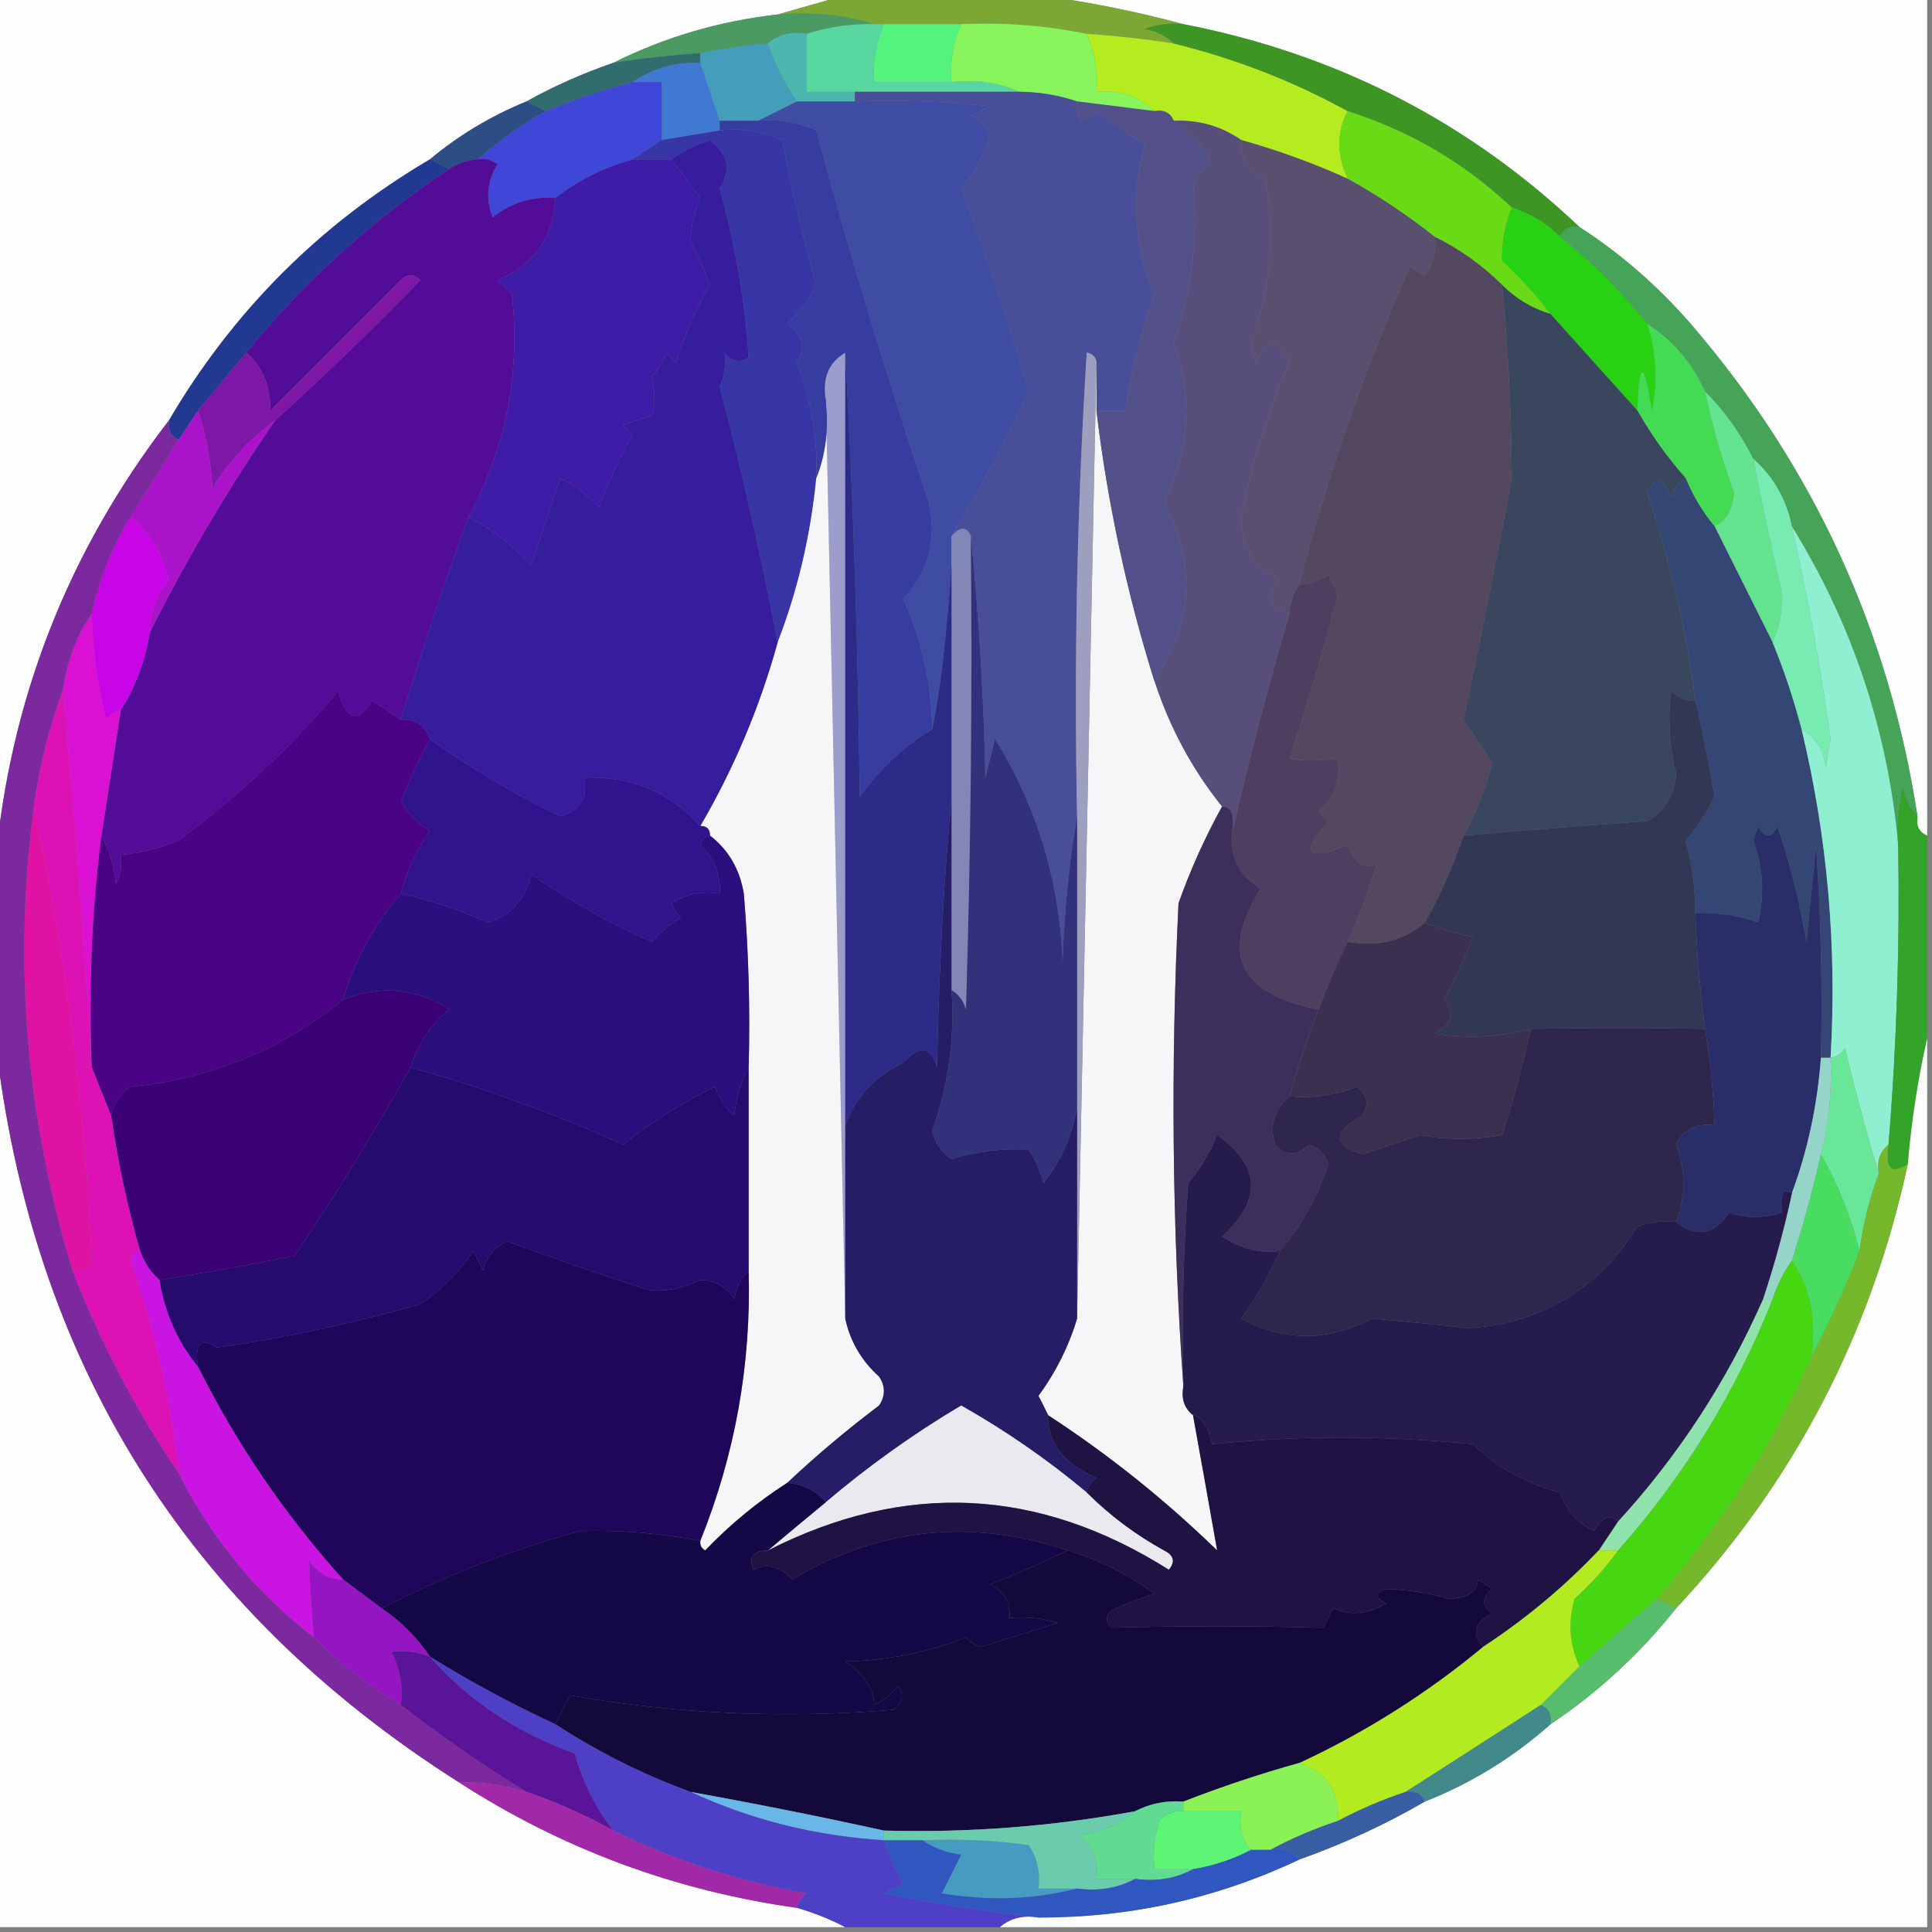 <?xml version="1.0" encoding="UTF-8"?>
<!DOCTYPE svg PUBLIC "-//W3C//DTD SVG 1.1//EN" "http://www.w3.org/Graphics/SVG/1.1/DTD/svg11.dtd">
<svg xmlns="http://www.w3.org/2000/svg" version="1.1" width="200px" height="200px" style="shape-rendering:geometricPrecision; text-rendering:geometricPrecision; image-rendering:optimizeQuality; fill-rule:evenodd; clip-rule:evenodd" xmlns:xlink="http://www.w3.org/1999/xlink">
<rect width="100%" height="100%" fill="#808080" stroke="none"/>
<g><path style="opacity:1" fill="#fdfdfe" d="M -0.5,-0.5 C 28.833,-0.5 58.167,-0.5 87.5,-0.5C 85.167,0.167 82.833,0.833 80.5,1.5C 74.457,2.184 68.79,3.851 63.5,6.5C 60.313,7.597 57.313,8.93 54.5,10.5C 50.827,12 47.494,14 44.5,16.5C 33.145,23.188 24.145,32.188 17.5,43.5C 7.033,57.098 1.033,72.431 -0.5,89.5C -0.5,59.5 -0.5,29.5 -0.5,-0.5 Z"/></g>
<g><path style="opacity:1" fill="#fdfefd" d="M 107.5,-0.5 C 138.167,-0.5 168.833,-0.5 199.5,-0.5C 199.5,28.5 199.5,57.5 199.5,86.5C 198.662,86.158 198.328,85.492 198.5,84.5C 195.522,65.214 187.689,48.214 175,33.5C 171.571,29.561 167.737,26.228 163.5,23.5C 151.974,12.569 138.307,5.569 122.5,2.5C 117.557,1.173 112.557,0.173 107.5,-0.5 Z"/></g>
<g><path style="opacity:1" fill="#7ba735" d="M 87.5,-0.5 C 94.167,-0.5 100.833,-0.5 107.5,-0.5C 112.557,0.173 117.557,1.173 122.5,2.5C 121.127,2.343 119.793,2.51 118.5,3C 119.737,3.232 120.737,3.732 121.5,4.5C 118.518,4.037 115.518,3.704 112.5,3.5C 108.232,2.627 103.898,2.294 99.5,2.5C 96.833,2.5 94.167,2.5 91.5,2.5C 91.167,2.5 90.833,2.5 90.5,2.5C 87.375,1.521 84.042,1.187 80.5,1.5C 82.833,0.833 85.167,0.167 87.5,-0.5 Z"/></g>
<g><path style="opacity:1" fill="#4a9a61" d="M 80.5,1.5 C 84.042,1.187 87.375,1.521 90.5,2.5C 88.097,2.448 85.764,2.781 83.5,3.5C 81.901,3.232 80.568,3.566 79.5,4.5C 77.139,4.674 74.806,5.007 72.5,5.5C 69.482,5.704 66.482,6.037 63.5,6.5C 68.79,3.851 74.457,2.184 80.5,1.5 Z"/></g>
<g><path style="opacity:1" fill="#54f37d" d="M 91.5,2.5 C 94.167,2.5 96.833,2.5 99.5,2.5C 98.659,4.379 98.325,6.379 98.5,8.5C 95.833,8.5 93.167,8.5 90.5,8.5C 90.325,6.379 90.659,4.379 91.5,2.5 Z"/></g>
<g><path style="opacity:1" fill="#4cb7af" d="M 79.5,4.5 C 80.568,3.566 81.901,3.232 83.5,3.5C 83.5,5.5 83.5,7.5 83.5,9.5C 85.167,9.5 86.833,9.5 88.5,9.5C 88.5,9.833 88.5,10.167 88.5,10.5C 86.5,10.5 84.5,10.5 82.5,10.5C 81.203,8.629 80.203,6.629 79.5,4.5 Z"/></g>
<g><path style="opacity:1" fill="#58d69f" d="M 90.5,2.5 C 90.833,2.5 91.167,2.5 91.5,2.5C 90.659,4.379 90.325,6.379 90.5,8.5C 93.167,8.5 95.833,8.5 98.5,8.5C 101.059,8.198 103.393,8.532 105.5,9.5C 99.833,9.5 94.167,9.5 88.5,9.5C 86.833,9.5 85.167,9.5 83.5,9.5C 83.5,7.5 83.5,5.5 83.5,3.5C 85.764,2.781 88.097,2.448 90.5,2.5 Z"/></g>
<g><path style="opacity:1" fill="#86f45a" d="M 99.5,2.5 C 103.898,2.294 108.232,2.627 112.5,3.5C 113.341,5.379 113.675,7.379 113.5,9.5C 115.898,9.259 117.898,9.926 119.5,11.5C 116.833,11.167 114.167,10.833 111.5,10.5C 109.565,9.85 107.565,9.517 105.5,9.5C 103.393,8.532 101.059,8.198 98.5,8.5C 98.325,6.379 98.659,4.379 99.5,2.5 Z"/></g>
<g><path style="opacity:1" fill="#3f79d2" d="M 72.5,6.5 C 73.167,8.5 73.833,10.5 74.5,12.5C 74.5,12.833 74.5,13.167 74.5,13.5C 72.5,13.833 70.5,14.167 68.5,14.5C 68.5,12.5 68.5,10.5 68.5,8.5C 67.5,8.5 66.5,8.5 65.5,8.5C 67.514,7.076 69.848,6.41 72.5,6.5 Z"/></g>
<g><path style="opacity:1" fill="#b5ec1f" d="M 112.5,3.5 C 115.518,3.704 118.518,4.037 121.5,4.5C 127.88,6.067 133.88,8.4 139.5,11.5C 138.377,13.688 138.377,16.021 139.5,18.5C 135.942,16.888 132.275,15.555 128.5,14.5C 126.412,13.06 124.079,12.394 121.5,12.5C 121.158,11.662 120.492,11.328 119.5,11.5C 117.898,9.926 115.898,9.259 113.5,9.5C 113.675,7.379 113.341,5.379 112.5,3.5 Z"/></g>
<g><path style="opacity:1" fill="#316d6f" d="M 72.5,5.5 C 72.5,5.833 72.5,6.167 72.5,6.5C 69.848,6.41 67.514,7.076 65.5,8.5C 62.426,9.302 59.426,10.302 56.5,11.5C 55.833,11.167 55.167,10.833 54.5,10.5C 57.313,8.93 60.313,7.597 63.5,6.5C 66.482,6.037 69.482,5.704 72.5,5.5 Z"/></g>
<g><path style="opacity:1" fill="#449ebb" d="M 79.5,4.5 C 80.203,6.629 81.203,8.629 82.5,10.5C 81.167,11.167 79.833,11.833 78.5,12.5C 77.167,12.5 75.833,12.5 74.5,12.5C 73.833,10.5 73.167,8.5 72.5,6.5C 72.5,6.167 72.5,5.833 72.5,5.5C 74.806,5.007 77.139,4.674 79.5,4.5 Z"/></g>
<g><path style="opacity:1" fill="#3d9624" d="M 122.5,2.5 C 138.307,5.569 151.974,12.569 163.5,23.5C 162.508,23.328 161.842,23.662 161.5,24.5C 160.078,23.075 158.411,22.075 156.5,21.5C 151.665,16.91 145.998,13.576 139.5,11.5C 133.88,8.4 127.88,6.067 121.5,4.5C 120.737,3.732 119.737,3.232 118.5,3C 119.793,2.51 121.127,2.343 122.5,2.5 Z"/></g>
<g><path style="opacity:1" fill="#484f98" d="M 88.5,10.5 C 88.5,10.167 88.5,9.833 88.5,9.5C 94.167,9.5 99.833,9.5 105.5,9.5C 107.565,9.517 109.565,9.85 111.5,10.5C 111.389,12.648 112.056,12.981 113.5,11.5C 115.167,12.667 116.833,13.833 118.5,15C 117.051,20.242 117.385,25.409 119.5,30.5C 118.085,34.409 117.085,38.409 116.5,42.5C 115.5,42.5 114.5,42.5 113.5,42.5C 113.5,40.833 113.5,39.167 113.5,37.5C 113.44,36.957 113.107,36.624 112.5,36.5C 111.501,52.486 111.167,68.486 111.5,84.5C 110.674,89.317 110.174,94.317 110,99.5C 109.666,91.149 107.333,83.482 103,76.5C 102.667,77.833 102.333,79.167 102,80.5C 101.829,71.99 101.329,63.657 100.5,55.5C 100.062,54.494 99.396,54.494 98.5,55.5C 101.365,50.779 104.032,45.779 106.5,40.5C 104.35,33.382 102.016,26.382 99.5,19.5C 100.888,17.891 101.888,16.058 102.5,14C 102.095,13.055 101.428,12.388 100.5,12C 101.167,11.667 101.833,11.333 102.5,11C 97.845,10.501 93.178,10.334 88.5,10.5 Z"/></g>
<g><path style="opacity:1" fill="#2c4e84" d="M 54.5,10.5 C 55.167,10.833 55.833,11.167 56.5,11.5C 53.991,12.921 51.657,14.588 49.5,16.5C 48.391,16.557 47.391,16.89 46.5,17.5C 45.833,17.167 45.167,16.833 44.5,16.5C 47.494,14 50.827,12 54.5,10.5 Z"/></g>
<g><path style="opacity:1" fill="#3e47d8" d="M 65.5,8.5 C 66.5,8.5 67.5,8.5 68.5,8.5C 68.5,10.5 68.5,12.5 68.5,14.5C 67.5,15.167 66.5,15.833 65.5,16.5C 62.515,17.326 59.849,18.659 57.5,20.5C 55.064,20.317 52.897,20.984 51,22.5C 50.257,20.559 50.424,18.726 51.5,17C 50.906,16.536 50.239,16.369 49.5,16.5C 51.657,14.588 53.991,12.921 56.5,11.5C 59.426,10.302 62.426,9.302 65.5,8.5 Z"/></g>
<g><path style="opacity:1" fill="#3f4ca4" d="M 82.5,10.5 C 84.5,10.5 86.5,10.5 88.5,10.5C 93.178,10.334 97.845,10.501 102.5,11C 101.833,11.333 101.167,11.667 100.5,12C 101.428,12.388 102.095,13.055 102.5,14C 101.888,16.058 100.888,17.891 99.5,19.5C 102.016,26.382 104.35,33.382 106.5,40.5C 104.032,45.779 101.365,50.779 98.5,55.5C 98.5,56.5 98.5,57.5 98.5,58.5C 97.973,66.05 97.307,71.716 96.5,75.5C 96.425,70.78 95.425,66.28 93.5,62C 96.265,59.005 97.098,55.505 96,51.5C 91.698,38.672 87.865,26.006 84.5,13.5C 82.591,12.652 80.591,12.318 78.5,12.5C 79.833,11.833 81.167,11.167 82.5,10.5 Z"/></g>
<g><path style="opacity:1" fill="#68db16" d="M 139.5,11.5 C 145.998,13.576 151.665,16.91 156.5,21.5C 155.773,23.323 155.439,25.157 155.5,27C 157.373,28.704 159.04,30.537 160.5,32.5C 158.589,31.925 156.922,30.925 155.5,29.5C 153.469,27.478 151.135,25.811 148.5,24.5C 145.672,22.252 142.672,20.252 139.5,18.5C 138.377,16.021 138.377,13.688 139.5,11.5 Z"/></g>
<g><path style="opacity:1" fill="#595070" d="M 128.5,14.5 C 132.275,15.555 135.942,16.888 139.5,18.5C 142.672,20.252 145.672,22.252 148.5,24.5C 148.762,25.978 148.429,27.311 147.5,28.5C 146.914,28.291 146.414,27.957 146,27.5C 141.287,38.137 137.454,49.137 134.5,60.5C 133.89,61.391 133.557,62.391 133.5,63.5C 131.348,62.923 131.015,61.757 132.5,60C 129.767,58.702 128.434,56.535 128.5,53.5C 129.549,47.969 131.216,42.636 133.5,37.5C 132.265,34.956 131.099,34.956 130,37.5C 129.833,36.833 129.667,36.167 129.5,35.5C 131.509,30.058 132.009,24.391 131,18.5C 129.294,17.692 128.461,16.359 128.5,14.5 Z"/></g>
<g><path style="opacity:1" fill="#28d111" d="M 156.5,21.5 C 158.411,22.075 160.078,23.075 161.5,24.5C 164.806,27.14 167.806,30.14 170.5,33.5C 171.468,36.445 171.634,39.445 171,42.5C 170.182,37.206 169.682,37.206 169.5,42.5C 166.529,39.192 163.529,35.859 160.5,32.5C 159.04,30.537 157.373,28.704 155.5,27C 155.439,25.157 155.773,23.323 156.5,21.5 Z"/></g>
<g><path style="opacity:1" fill="#3835a7" d="M 74.5,13.5 C 76.793,13.244 78.959,13.577 81,14.5C 81.953,19.554 83.12,24.554 84.5,29.5C 83.751,31.036 82.751,32.369 81.5,33.5C 83.138,34.705 83.471,36.038 82.5,37.5C 84.003,41.356 84.67,45.356 84.5,49.5C 83.909,55.48 82.575,61.147 80.5,66.5C 78.87,57.887 76.87,49.054 74.5,40C 74.982,38.992 75.148,37.825 75,36.5C 75.718,37.451 76.551,37.617 77.5,37C 77.131,31.292 76.131,25.459 74.5,19.5C 75.734,17.602 75.401,15.935 73.5,14.5C 71.975,14.994 70.641,15.661 69.5,16.5C 68.167,16.5 66.833,16.5 65.5,16.5C 66.5,15.833 67.5,15.167 68.5,14.5C 70.5,14.167 72.5,13.833 74.5,13.5 Z"/></g>
<g><path style="opacity:1" fill="#223991" d="M 44.5,16.5 C 45.167,16.833 45.833,17.167 46.5,17.5C 38.604,22.724 31.604,29.057 25.5,36.5C 23.844,38.46 22.177,40.46 20.5,42.5C 19.833,43.5 19.167,44.5 18.5,45.5C 17.662,45.158 17.328,44.492 17.5,43.5C 24.145,32.188 33.145,23.188 44.5,16.5 Z"/></g>
<g><path style="opacity:1" fill="#3e1ca8" d="M 65.5,16.5 C 66.833,16.5 68.167,16.5 69.5,16.5C 70.479,17.765 71.479,19.099 72.5,20.5C 71.835,22.101 71.501,23.601 71.5,25C 72.26,26.441 72.926,27.941 73.5,29.5C 72.036,32.003 70.869,34.67 70,37.5C 69.667,37.167 69.333,36.833 69,36.5C 68.626,37.416 68.126,38.25 67.5,39C 67.835,40.503 67.835,41.836 67.5,43C 66.5,43.333 65.5,43.667 64.5,44C 64.833,44.333 65.167,44.667 65.5,45C 64.144,47.398 62.977,49.898 62,52.5C 60.846,51.257 59.512,50.257 58,49.5C 57,52.5 56,55.5 55,58.5C 53.074,56.461 50.907,54.794 48.5,53.5C 52.381,46.309 53.881,38.642 53,30.5C 52.5,30 52,29.5 51.5,29C 55.262,27.442 57.262,24.609 57.5,20.5C 59.849,18.659 62.515,17.326 65.5,16.5 Z"/></g>
<g><path style="opacity:1" fill="#9c9ccd" d="M 87.5,36.5 C 87.5,63.167 87.5,89.833 87.5,116.5C 87.5,123.167 87.5,129.833 87.5,136.5C 86.833,104.833 86.167,73.167 85.5,41.5C 85.077,39.219 85.744,37.552 87.5,36.5 Z"/></g>
<g><path style="opacity:1" fill="#530c98" d="M 49.5,16.5 C 50.239,16.369 50.906,16.536 51.5,17C 50.424,18.726 50.257,20.559 51,22.5C 52.897,20.984 55.064,20.317 57.5,20.5C 57.262,24.609 55.262,27.442 51.5,29C 52,29.5 52.5,30 53,30.5C 53.881,38.642 52.381,46.309 48.5,53.5C 46.089,60.1 43.756,67.1 41.5,74.5C 40.518,73.859 39.518,73.192 38.5,72.5C 37.017,74.946 35.85,74.612 35,71.5C 30.508,76.971 25.008,82.138 18.5,87C 16.564,87.813 14.564,88.313 12.5,88.5C 12.649,89.552 12.483,90.552 12,91.5C 11.802,89.618 11.302,87.952 10.5,86.5C 11.167,82.167 11.833,77.833 12.5,73.5C 14.02,71.11 15.02,68.443 15.5,65.5C 19.326,57.845 23.659,50.512 28.5,43.5C 33.631,38.87 38.631,34.036 43.5,29C 42.833,28.333 42.167,28.333 41.5,29C 37,33.5 32.5,38 28,42.5C 27.998,39.949 27.164,37.949 25.5,36.5C 31.604,29.057 38.604,22.724 46.5,17.5C 47.391,16.89 48.391,16.557 49.5,16.5 Z"/></g>
<g><path style="opacity:1" fill="#7e17a5" d="M 28.5,43.5 C 25.885,45.379 23.719,47.712 22,50.5C 21.817,47.635 21.317,44.969 20.5,42.5C 22.177,40.46 23.844,38.46 25.5,36.5C 27.164,37.949 27.998,39.949 28,42.5C 32.5,38 37,33.5 41.5,29C 42.167,28.333 42.833,28.333 43.5,29C 38.631,34.036 33.631,38.87 28.5,43.5 Z"/></g>
<g><path style="opacity:1" fill="#43db54" d="M 170.5,33.5 C 173.2,35.234 175.2,37.568 176.5,40.5C 177.251,44.05 178.251,47.55 179.5,51C 179.392,52.681 178.725,53.848 177.5,54.5C 176.248,52.999 175.248,51.333 174.5,49.5C 172.588,47.343 170.921,45.009 169.5,42.5C 169.682,37.206 170.182,37.206 171,42.5C 171.634,39.445 171.468,36.445 170.5,33.5 Z"/></g>
<g><path style="opacity:1" fill="#574e7c" d="M 121.5,12.5 C 124.079,12.394 126.412,13.06 128.5,14.5C 128.461,16.359 129.294,17.692 131,18.5C 132.009,24.391 131.509,30.058 129.5,35.5C 129.667,36.167 129.833,36.833 130,37.5C 131.099,34.956 132.265,34.956 133.5,37.5C 131.216,42.636 129.549,47.969 128.5,53.5C 128.434,56.535 129.767,58.702 132.5,60C 131.015,61.757 131.348,62.923 133.5,63.5C 131.232,71.201 129.232,78.868 127.5,86.5C 127.84,84.452 127.507,83.452 126.5,83.5C 123.407,79.653 121.074,75.32 119.5,70.5C 123.524,64.556 123.857,58.389 120.5,52C 123.172,46.54 123.505,41.04 121.5,35.5C 123.371,30.036 124.038,24.536 123.5,19C 123.905,18.055 124.572,17.388 125.5,17C 124.807,15.415 123.474,13.915 121.5,12.5 Z"/></g>
<g><path style="opacity:1" fill="#f6f6f8" d="M 113.5,37.5 C 113.5,39.167 113.5,40.833 113.5,42.5C 114.648,52.067 116.648,61.401 119.5,70.5C 121.074,75.32 123.407,79.653 126.5,83.5C 124.732,86.703 123.232,90.037 122,93.5C 121.172,110.338 121.338,127.005 122.5,143.5C 122.263,144.791 122.596,145.791 123.5,146.5C 124.354,151.231 125.187,155.898 126,160.5C 120.581,155.24 114.747,150.573 108.5,146.5C 108.196,145.85 107.863,145.183 107.5,144.5C 109.302,142.042 110.635,139.375 111.5,136.5C 112.167,103.5 112.833,70.5 113.5,37.5 Z"/></g>
<g><path style="opacity:1" fill="#f6f6f9" d="M 85.5,41.5 C 86.167,73.167 86.833,104.833 87.5,136.5C 88.014,138.868 89.18,140.868 91,142.5C 91.667,143.5 91.667,144.5 91,145.5C 87.642,148.031 84.476,150.698 81.5,153.5C 78.421,155.467 75.588,157.8 73,160.5C 72.601,160.272 72.435,159.938 72.5,159.5C 76.106,150.532 77.773,141.198 77.5,131.5C 77.5,124.5 77.5,117.5 77.5,110.5C 77.666,104.491 77.499,98.491 77,92.5C 76.576,89.975 75.409,87.975 73.5,86.5C 73.5,85.833 73.167,85.5 72.5,85.5C 75.983,79.532 78.649,73.198 80.5,66.5C 82.575,61.147 83.909,55.48 84.5,49.5C 85.473,47.052 85.806,44.385 85.5,41.5 Z"/></g>
<g><path style="opacity:1" fill="#535089" d="M 111.5,10.5 C 114.167,10.833 116.833,11.167 119.5,11.5C 120.492,11.328 121.158,11.662 121.5,12.5C 123.474,13.915 124.807,15.415 125.5,17C 124.572,17.388 123.905,18.055 123.5,19C 124.038,24.536 123.371,30.036 121.5,35.5C 123.505,41.04 123.172,46.54 120.5,52C 123.857,58.389 123.524,64.556 119.5,70.5C 116.648,61.401 114.648,52.067 113.5,42.5C 114.5,42.5 115.5,42.5 116.5,42.5C 117.085,38.409 118.085,34.409 119.5,30.5C 117.385,25.409 117.051,20.242 118.5,15C 116.833,13.833 115.167,12.667 113.5,11.5C 112.056,12.981 111.389,12.648 111.5,10.5 Z"/></g>
<g><path style="opacity:1" fill="#373da0" d="M 74.5,13.5 C 74.5,13.167 74.5,12.833 74.5,12.5C 75.833,12.5 77.167,12.5 78.5,12.5C 80.591,12.318 82.591,12.652 84.5,13.5C 87.865,26.006 91.698,38.672 96,51.5C 97.098,55.505 96.265,59.005 93.5,62C 95.425,66.28 96.425,70.78 96.5,75.5C 93.543,77.289 91.043,79.622 89,82.5C 88.831,66.995 88.331,51.661 87.5,36.5C 85.744,37.552 85.077,39.219 85.5,41.5C 85.806,44.385 85.473,47.052 84.5,49.5C 84.67,45.356 84.003,41.356 82.5,37.5C 83.471,36.038 83.138,34.705 81.5,33.5C 82.751,32.369 83.751,31.036 84.5,29.5C 83.12,24.554 81.953,19.554 81,14.5C 78.959,13.577 76.793,13.244 74.5,13.5 Z"/></g>
<g><path style="opacity:1" fill="#64e491" d="M 176.5,40.5 C 178.547,42.55 180.214,44.883 181.5,47.5C 182.403,52.166 183.403,56.832 184.5,61.5C 184.493,63.369 184.16,65.036 183.5,66.5C 181.5,62.5 179.5,58.5 177.5,54.5C 178.725,53.848 179.392,52.681 179.5,51C 178.251,47.55 177.251,44.05 176.5,40.5 Z"/></g>
<g><path style="opacity:1" fill="#361d9e" d="M 80.5,66.5 C 78.649,73.198 75.983,79.532 72.5,85.5C 69.309,81.996 65.309,80.329 60.5,80.5C 60.853,82.635 60.02,83.968 58,84.5C 53.241,82.206 48.741,79.54 44.5,76.5C 44.027,75.094 43.027,74.427 41.5,74.5C 43.756,67.1 46.089,60.1 48.5,53.5C 50.907,54.794 53.074,56.461 55,58.5C 56,55.5 57,52.5 58,49.5C 59.512,50.257 60.846,51.257 62,52.5C 62.977,49.898 64.144,47.398 65.5,45C 65.167,44.667 64.833,44.333 64.5,44C 65.5,43.667 66.5,43.333 67.5,43C 67.835,41.836 67.835,40.503 67.5,39C 68.126,38.25 68.626,37.416 69,36.5C 69.333,36.833 69.667,37.167 70,37.5C 70.869,34.67 72.036,32.003 73.5,29.5C 72.926,27.941 72.26,26.441 71.5,25C 71.501,23.601 71.835,22.101 72.5,20.5C 71.479,19.099 70.479,17.765 69.5,16.5C 70.641,15.661 71.975,14.994 73.5,14.5C 75.401,15.935 75.734,17.602 74.5,19.5C 76.131,25.459 77.131,31.292 77.5,37C 76.551,37.617 75.718,37.451 75,36.5C 75.148,37.825 74.982,38.992 74.5,40C 76.87,49.054 78.87,57.887 80.5,66.5 Z"/></g>
<g><path style="opacity:1" fill="#46a458" d="M 163.5,23.5 C 167.737,26.228 171.571,29.561 175,33.5C 187.689,48.214 195.522,65.214 198.5,84.5C 197.732,83.737 197.232,82.737 197,81.5C 196.505,83.473 196.338,85.473 196.5,87.5C 195.435,75.638 191.768,64.638 185.5,54.5C 184.921,51.669 183.588,49.336 181.5,47.5C 180.214,44.883 178.547,42.55 176.5,40.5C 175.2,37.568 173.2,35.234 170.5,33.5C 167.806,30.14 164.806,27.14 161.5,24.5C 161.842,23.662 162.508,23.328 163.5,23.5 Z"/></g>
<g><path style="opacity:1" fill="#aa13ca" d="M 20.5,42.5 C 21.317,44.969 21.817,47.635 22,50.5C 23.719,47.712 25.885,45.379 28.5,43.5C 23.659,50.512 19.326,57.845 15.5,65.5C 15.472,63.418 16.139,61.584 17.5,60C 16.794,57.286 15.461,55.119 13.5,53.5C 15.167,50.833 16.833,48.167 18.5,45.5C 19.167,44.5 19.833,43.5 20.5,42.5 Z"/></g>
<g><path style="opacity:1" fill="#53485f" d="M 148.5,24.5 C 151.135,25.811 153.469,27.478 155.5,29.5C 156.131,36.169 156.464,42.836 156.5,49.5C 154.941,57.854 153.274,66.187 151.5,74.5C 152.523,76.003 153.523,77.503 154.5,79C 153.786,81.648 152.786,84.148 151.5,86.5C 150.439,89.622 149.105,92.622 147.5,95.5C 145.365,97.369 142.698,98.036 139.5,97.5C 140.687,94.957 141.687,92.29 142.5,89.5C 141.242,90.016 140.242,89.35 139.5,87.5C 135.251,89.158 134.584,88.325 137.5,85C 137.167,84.667 136.833,84.333 136.5,84C 138.192,82.599 138.859,80.766 138.5,78.5C 136.554,78.807 134.887,78.807 133.5,78.5C 135.367,72.898 137.034,67.231 138.5,61.5C 138.167,60.833 137.833,60.167 137.5,59.5C 136.583,60.127 135.583,60.461 134.5,60.5C 137.454,49.137 141.287,38.137 146,27.5C 146.414,27.957 146.914,28.291 147.5,28.5C 148.429,27.311 148.762,25.978 148.5,24.5 Z"/></g>
<g><path style="opacity:1" fill="#344673" d="M 174.5,49.5 C 175.248,51.333 176.248,52.999 177.5,54.5C 179.5,58.5 181.5,62.5 183.5,66.5C 184.696,69.421 185.696,72.421 186.5,75.5C 189.175,86.646 190.175,97.979 189.5,109.5C 189.167,109.5 188.833,109.5 188.5,109.5C 188.666,102.159 188.5,94.826 188,87.5C 187.667,90.833 187.333,94.167 187,97.5C 186.313,93.42 185.313,89.42 184,85.5C 183.333,86.833 182.667,86.833 182,85.5C 181.833,86 181.667,86.5 181.5,87C 182.517,89.787 182.684,92.62 182,95.5C 179.972,94.761 177.805,94.428 175.5,94.5C 175.493,91.962 175.159,89.462 174.5,87C 175.484,85.953 176.484,84.453 177.5,82.5C 176.922,79.106 176.256,75.772 175.5,72.5C 174.545,65.179 172.878,58.013 170.5,51C 171.424,49.189 172.257,49.355 173,51.5C 173.278,50.584 173.778,49.917 174.5,49.5 Z"/></g>
<g><path style="opacity:1" fill="#c805e7" d="M 13.5,53.5 C 15.461,55.119 16.794,57.286 17.5,60C 16.139,61.584 15.472,63.418 15.5,65.5C 15.02,68.443 14.02,71.11 12.5,73.5C 11.883,73.611 11.383,73.944 11,74.5C 10.064,70.886 9.564,67.22 9.5,63.5C 10.276,59.947 11.609,56.614 13.5,53.5 Z"/></g>
<g><path style="opacity:1" fill="#78ebb2" d="M 181.5,47.5 C 183.588,49.336 184.921,51.669 185.5,54.5C 187.148,61.761 188.481,69.095 189.5,76.5C 189.333,77.5 189.167,78.5 189,79.5C 188.8,77.68 187.966,76.347 186.5,75.5C 185.696,72.421 184.696,69.421 183.5,66.5C 184.16,65.036 184.493,63.369 184.5,61.5C 183.403,56.832 182.403,52.166 181.5,47.5 Z"/></g>
<g><path style="opacity:1" fill="#3a465d" d="M 155.5,29.5 C 156.922,30.925 158.589,31.925 160.5,32.5C 163.529,35.859 166.529,39.192 169.5,42.5C 170.921,45.009 172.588,47.343 174.5,49.5C 173.778,49.917 173.278,50.584 173,51.5C 172.257,49.355 171.424,49.189 170.5,51C 172.878,58.013 174.545,65.179 175.5,72.5C 174.504,72.586 173.671,72.252 173,71.5C 172.63,74.338 172.797,77.171 173.5,80C 173.39,82.255 172.39,83.922 170.5,85C 164.087,85.459 157.753,85.959 151.5,86.5C 152.786,84.148 153.786,81.648 154.5,79C 153.523,77.503 152.523,76.003 151.5,74.5C 153.274,66.187 154.941,57.854 156.5,49.5C 156.464,42.836 156.131,36.169 155.5,29.5 Z"/></g>
<g><path style="opacity:1" fill="#da11d3" d="M 9.5,63.5 C 9.564,67.22 10.064,70.886 11,74.5C 11.383,73.944 11.883,73.611 12.5,73.5C 11.833,77.833 11.167,82.167 10.5,86.5C 9.508,94.316 9.174,102.316 9.5,110.5C 8.75,97.613 7.75,84.613 6.5,71.5C 6.903,68.514 7.903,65.848 9.5,63.5 Z"/></g>
<g><path style="opacity:1" fill="#9e9fbf" d="M 113.5,37.5 C 112.833,70.5 112.167,103.5 111.5,136.5C 111.5,129.167 111.5,121.833 111.5,114.5C 111.5,104.5 111.5,94.5 111.5,84.5C 111.167,68.486 111.501,52.486 112.5,36.5C 113.107,36.624 113.44,36.957 113.5,37.5 Z"/></g>
<g><path style="opacity:1" fill="#4e3f60" d="M 139.5,97.5 C 138.341,99.855 137.341,102.188 136.5,104.5C 128.275,102.897 126.275,98.73 130.5,92C 128.393,90.737 127.393,88.903 127.5,86.5C 129.232,78.868 131.232,71.201 133.5,63.5C 133.557,62.391 133.89,61.391 134.5,60.5C 135.583,60.461 136.583,60.127 137.5,59.5C 137.833,60.167 138.167,60.833 138.5,61.5C 137.034,67.231 135.367,72.898 133.5,78.5C 134.887,78.807 136.554,78.807 138.5,78.5C 138.859,80.766 138.192,82.599 136.5,84C 136.833,84.333 137.167,84.667 137.5,85C 134.584,88.325 135.251,89.158 139.5,87.5C 140.242,89.35 141.242,90.016 142.5,89.5C 141.687,92.29 140.687,94.957 139.5,97.5 Z"/></g>
<g><path style="opacity:1" fill="#8ff0d1" d="M 185.5,54.5 C 191.768,64.638 195.435,75.638 196.5,87.5C 196.672,97.857 196.339,108.19 195.5,118.5C 194.596,119.209 194.263,120.209 194.5,121.5C 193.237,117.322 192.07,112.989 191,108.5C 190.617,109.056 190.117,109.389 189.5,109.5C 190.175,97.979 189.175,86.646 186.5,75.5C 187.966,76.347 188.8,77.68 189,79.5C 189.167,78.5 189.333,77.5 189.5,76.5C 188.481,69.095 187.148,61.761 185.5,54.5 Z"/></g>
<g><path style="opacity:1" fill="#31138d" d="M 44.5,76.5 C 48.741,79.54 53.241,82.206 58,84.5C 60.02,83.968 60.853,82.635 60.5,80.5C 65.309,80.329 69.309,81.996 72.5,85.5C 73.167,85.5 73.5,85.833 73.5,86.5C 72.957,86.56 72.624,86.893 72.5,87.5C 73.95,88.85 74.617,90.516 74.5,92.5C 72.712,92.215 71.045,92.548 69.5,93.5C 69.709,94.086 70.043,94.586 70.5,95C 69.354,95.645 68.354,96.478 67.5,97.5C 63.091,95.547 58.924,93.213 55,90.5C 54.394,93.093 52.894,94.76 50.5,95.5C 47.578,94.202 44.578,93.202 41.5,92.5C 42.086,90.16 43.086,87.993 44.5,86C 43.272,85.221 42.272,84.221 41.5,83C 42.377,80.747 43.377,78.581 44.5,76.5 Z"/></g>
<g><path style="opacity:1" fill="#8387b8" d="M 100.5,55.5 C 100.667,71.837 100.5,88.17 100,104.5C 99.722,103.584 99.222,102.918 98.5,102.5C 98.5,95.833 98.5,89.167 98.5,82.5C 98.5,74.5 98.5,66.5 98.5,58.5C 98.5,57.5 98.5,56.5 98.5,55.5C 99.396,54.494 100.062,54.494 100.5,55.5 Z"/></g>
<g><path style="opacity:1" fill="#e012a3" d="M 3.5,83.5 C 6.817,98.971 8.817,114.637 9.5,130.5C 9.043,131.298 8.376,131.631 7.5,131.5C 2.697,115.663 1.363,99.663 3.5,83.5 Z"/></g>
<g><path style="opacity:1" fill="#490384" d="M 41.5,74.5 C 43.027,74.427 44.027,75.094 44.5,76.5C 43.377,78.581 42.377,80.747 41.5,83C 42.272,84.221 43.272,85.221 44.5,86C 43.086,87.993 42.086,90.16 41.5,92.5C 38.722,95.721 36.722,99.388 35.5,103.5C 29.098,108.699 21.765,111.699 13.5,112.5C 12.388,113.265 11.721,114.265 11.5,115.5C 10.833,113.833 10.167,112.167 9.5,110.5C 9.174,102.316 9.508,94.316 10.5,86.5C 11.302,87.952 11.802,89.618 12,91.5C 12.483,90.552 12.649,89.552 12.5,88.5C 14.564,88.313 16.564,87.813 18.5,87C 25.008,82.138 30.508,76.971 35,71.5C 35.85,74.612 37.017,74.946 38.5,72.5C 39.518,73.192 40.518,73.859 41.5,74.5 Z"/></g>
<g><path style="opacity:1" fill="#333756" d="M 175.5,72.5 C 176.256,75.772 176.922,79.106 177.5,82.5C 176.484,84.453 175.484,85.953 174.5,87C 175.159,89.462 175.493,91.962 175.5,94.5C 175.646,98.519 175.979,102.519 176.5,106.5C 170.693,106.406 164.693,106.406 158.5,106.5C 155.201,107.376 151.868,107.543 148.5,107C 150.335,106.072 150.668,104.906 149.5,103.5C 150.601,101.358 151.601,99.192 152.5,97C 150.753,96.648 149.086,96.148 147.5,95.5C 149.105,92.622 150.439,89.622 151.5,86.5C 157.753,85.959 164.087,85.459 170.5,85C 172.39,83.922 173.39,82.255 173.5,80C 172.797,77.171 172.63,74.338 173,71.5C 173.671,72.252 174.504,72.586 175.5,72.5 Z"/></g>
<g><path style="opacity:1" fill="#2c2b87" d="M 87.5,36.5 C 88.331,51.661 88.831,66.995 89,82.5C 91.043,79.622 93.543,77.289 96.5,75.5C 97.307,71.716 97.973,66.05 98.5,58.5C 98.5,66.5 98.5,74.5 98.5,82.5C 97.67,91.658 97.17,100.991 97,110.5C 96.396,108.314 95.23,108.148 93.5,110C 90.558,111.436 88.558,113.603 87.5,116.5C 87.5,89.833 87.5,63.167 87.5,36.5 Z"/></g>
<g><path style="opacity:1" fill="#3c3051" d="M 147.5,95.5 C 149.086,96.148 150.753,96.648 152.5,97C 151.601,99.192 150.601,101.358 149.5,103.5C 150.668,104.906 150.335,106.072 148.5,107C 151.868,107.543 155.201,107.376 158.5,106.5C 157.653,110.223 156.653,113.889 155.5,117.5C 152.551,118.013 149.718,118.013 147,117.5C 145,118.167 143,118.833 141,119.5C 137.943,118.471 137.943,117.138 141,115.5C 141.749,114.365 141.583,113.365 140.5,112.5C 138.253,113.374 135.92,113.708 133.5,113.5C 134.346,110.452 135.346,107.452 136.5,104.5C 137.341,102.188 138.341,99.855 139.5,97.5C 142.698,98.036 145.365,97.369 147.5,95.5 Z"/></g>
<g><path style="opacity:1" fill="#2b0f7e" d="M 73.5,86.5 C 75.409,87.975 76.576,89.975 77,92.5C 77.499,98.491 77.666,104.491 77.5,110.5C 76.698,111.952 76.198,113.618 76,115.5C 75.085,114.672 74.419,113.672 74,112.5C 70.656,114.137 67.49,116.137 64.5,118.5C 57.392,115.282 50.059,112.616 42.5,110.5C 43.221,108.085 44.554,106.085 46.5,104.5C 43.035,102.274 39.369,101.94 35.5,103.5C 36.722,99.388 38.722,95.721 41.5,92.5C 44.578,93.202 47.578,94.202 50.5,95.5C 52.894,94.76 54.394,93.093 55,90.5C 58.924,93.213 63.091,95.547 67.5,97.5C 68.354,96.478 69.354,95.645 70.5,95C 70.043,94.586 69.709,94.086 69.5,93.5C 71.045,92.548 72.712,92.215 74.5,92.5C 74.617,90.516 73.95,88.85 72.5,87.5C 72.624,86.893 72.957,86.56 73.5,86.5 Z"/></g>
<g><path style="opacity:1" fill="#31327b" d="M 100.5,55.5 C 101.329,63.657 101.829,71.99 102,80.5C 102.333,79.167 102.667,77.833 103,76.5C 107.333,83.482 109.666,91.149 110,99.5C 110.174,94.317 110.674,89.317 111.5,84.5C 111.5,94.5 111.5,104.5 111.5,114.5C 111.058,117.447 109.892,120.113 108,122.5C 107.691,121.234 107.191,120.067 106.5,119C 103.696,118.871 101.03,119.204 98.5,120C 97.426,119.261 96.759,118.261 96.5,117C 98.185,112.319 98.852,107.485 98.5,102.5C 99.222,102.918 99.722,103.584 100,104.5C 100.5,88.17 100.667,71.837 100.5,55.5 Z"/></g>
<g><path style="opacity:1" fill="#33a32a" d="M 198.5,84.5 C 198.328,85.492 198.662,86.158 199.5,86.5C 199.5,93.5 199.5,100.5 199.5,107.5C 198.551,111.657 197.884,115.99 197.5,120.5C 195.797,121.66 195.131,120.993 195.5,118.5C 196.339,108.19 196.672,97.857 196.5,87.5C 196.338,85.473 196.505,83.473 197,81.5C 197.232,82.737 197.732,83.737 198.5,84.5 Z"/></g>
<g><path style="opacity:1" fill="#68e798" d="M 194.5,121.5 C 193.525,124.067 192.858,126.733 192.5,129.5C 191.587,125.893 190.253,122.56 188.5,119.5C 189.324,116.236 189.658,112.902 189.5,109.5C 190.117,109.389 190.617,109.056 191,108.5C 192.07,112.989 193.237,117.322 194.5,121.5 Z"/></g>
<g><path style="opacity:1" fill="#3a0174" d="M 42.5,110.5 C 38.778,117.156 34.778,123.656 30.5,130C 25.44,131.027 20.773,131.861 16.5,132.5C 15.599,131.71 14.932,130.71 14.5,129.5C 13.185,124.906 12.185,120.239 11.5,115.5C 11.721,114.265 12.388,113.265 13.5,112.5C 21.765,111.699 29.098,108.699 35.5,103.5C 39.369,101.94 43.035,102.274 46.5,104.5C 44.554,106.085 43.221,108.085 42.5,110.5 Z"/></g>
<g><path style="opacity:1" fill="#fefdfe" d="M -0.5,107.5 C 3.246,140.892 19.246,166.559 47.5,184.5C 58.18,191.394 69.846,195.728 82.5,197.5C 84.306,198.024 85.972,198.691 87.5,199.5C 58.167,199.5 28.833,199.5 -0.5,199.5C -0.5,168.833 -0.5,138.167 -0.5,107.5 Z"/></g>
<g><path style="opacity:1" fill="#fdfdfd" d="M 199.5,107.5 C 199.5,138.167 199.5,168.833 199.5,199.5C 167.5,199.5 135.5,199.5 103.5,199.5C 104.568,198.566 105.901,198.232 107.5,198.5C 117.006,198.525 126.006,196.525 134.5,192.5C 139.081,190.87 143.414,188.87 147.5,186.5C 152.307,184.597 156.64,181.93 160.5,178.5C 165.445,175.189 169.778,171.189 173.5,166.5C 185.688,153.462 193.688,138.128 197.5,120.5C 197.884,115.99 198.551,111.657 199.5,107.5 Z"/></g>
<g><path style="opacity:1" fill="#2a2e68" d="M 188.5,109.5 C 188.13,114.422 187.13,119.089 185.5,123.5C 184.58,122.933 184.246,123.599 184.5,125.5C 182.54,126.138 180.707,126.138 179,125.5C 177.512,127.83 175.679,128.164 173.5,126.5C 174.516,123.8 174.516,121.134 173.5,118.5C 174.32,116.889 175.654,116.222 177.5,116.5C 177.384,113.14 177.051,109.807 176.5,106.5C 175.979,102.519 175.646,98.519 175.5,94.5C 177.805,94.428 179.972,94.761 182,95.5C 182.684,92.62 182.517,89.787 181.5,87C 181.667,86.5 181.833,86 182,85.5C 182.667,86.833 183.333,86.833 184,85.5C 185.313,89.42 186.313,93.42 187,97.5C 187.333,94.167 187.667,90.833 188,87.5C 188.5,94.826 188.666,102.159 188.5,109.5 Z"/></g>
<g><path style="opacity:1" fill="#3c2f5c" d="M 127.5,86.5 C 127.393,88.903 128.393,90.737 130.5,92C 126.275,98.73 128.275,102.897 136.5,104.5C 135.346,107.452 134.346,110.452 133.5,113.5C 131.887,114.838 131.387,116.505 132,118.5C 133.113,119.711 134.28,119.711 135.5,118.5C 136.5,118.833 137.167,119.5 137.5,120.5C 136.38,123.918 134.713,126.918 132.5,129.5C 130.565,129.795 128.565,129.295 126.5,128C 130.669,124.212 130.502,120.712 126,117.5C 125.252,119.332 124.252,120.999 123,122.5C 122.5,129.492 122.334,136.492 122.5,143.5C 121.338,127.005 121.172,110.338 122,93.5C 123.232,90.037 124.732,86.703 126.5,83.5C 127.507,83.452 127.84,84.452 127.5,86.5 Z"/></g>
<g><path style="opacity:1" fill="#260b6f" d="M 42.5,110.5 C 50.059,112.616 57.392,115.282 64.5,118.5C 67.49,116.137 70.656,114.137 74,112.5C 74.419,113.672 75.085,114.672 76,115.5C 76.198,113.618 76.698,111.952 77.5,110.5C 77.5,117.5 77.5,124.5 77.5,131.5C 76.732,132.263 76.232,133.263 76,134.5C 75.196,133.196 74.029,132.529 72.5,132.5C 70.528,133.443 68.695,133.776 67,133.5C 62.157,131.941 57.324,130.274 52.5,128.5C 51.201,129.09 50.368,130.09 50,131.5C 49.667,130.833 49.333,130.167 49,129.5C 47.543,131.658 45.71,133.491 43.5,135C 36.606,136.973 29.606,138.473 22.5,139.5C 20.786,138.391 20.119,139.058 20.5,141.5C 18.375,138.912 17.042,135.912 16.5,132.5C 20.773,131.861 25.44,131.027 30.5,130C 34.778,123.656 38.778,117.156 42.5,110.5 Z"/></g>
<g><path style="opacity:1" fill="#95d4c8" d="M 188.5,109.5 C 188.833,109.5 189.167,109.5 189.5,109.5C 189.658,112.902 189.324,116.236 188.5,119.5C 187.653,123.223 186.653,126.889 185.5,130.5C 184.655,131.671 183.989,133.005 183.5,134.5C 183.167,134.5 182.833,134.5 182.5,134.5C 183.703,130.89 184.703,127.223 185.5,123.5C 187.13,119.089 188.13,114.422 188.5,109.5 Z"/></g>
<g><path style="opacity:1" fill="#2f264e" d="M 176.5,106.5 C 177.051,109.807 177.384,113.14 177.5,116.5C 175.654,116.222 174.32,116.889 173.5,118.5C 174.516,121.134 174.516,123.8 173.5,126.5C 172.127,126.343 170.793,126.51 169.5,127C 165.368,133.49 159.535,136.99 152,137.5C 148.992,137.139 145.658,136.806 142,136.5C 137.47,138.89 132.97,138.89 128.5,136.5C 130.11,134.275 131.443,131.941 132.5,129.5C 134.713,126.918 136.38,123.918 137.5,120.5C 137.167,119.5 136.5,118.833 135.5,118.5C 134.28,119.711 133.113,119.711 132,118.5C 131.387,116.505 131.887,114.838 133.5,113.5C 135.92,113.708 138.253,113.374 140.5,112.5C 141.583,113.365 141.749,114.365 141,115.5C 137.943,117.138 137.943,118.471 141,119.5C 143,118.833 145,118.167 147,117.5C 149.718,118.013 152.551,118.013 155.5,117.5C 156.653,113.889 157.653,110.223 158.5,106.5C 164.693,106.406 170.693,106.406 176.5,106.5 Z"/></g>
<g><path style="opacity:1" fill="#251e66" d="M 98.5,82.5 C 98.5,89.167 98.5,95.833 98.5,102.5C 98.852,107.485 98.185,112.319 96.5,117C 96.759,118.261 97.426,119.261 98.5,120C 101.03,119.204 103.696,118.871 106.5,119C 107.191,120.067 107.691,121.234 108,122.5C 109.892,120.113 111.058,117.447 111.5,114.5C 111.5,121.833 111.5,129.167 111.5,136.5C 110.635,139.375 109.302,142.042 107.5,144.5C 107.863,145.183 108.196,145.85 108.5,146.5C 108.439,149.362 110.106,151.529 113.5,153C 112.944,153.383 112.611,153.883 112.5,154.5C 108.436,151.101 104.102,148.101 99.5,145.5C 94.562,148.436 89.895,151.77 85.5,155.5C 84.486,154.326 83.153,153.66 81.5,153.5C 84.476,150.698 87.642,148.031 91,145.5C 91.667,144.5 91.667,143.5 91,142.5C 89.18,140.868 88.014,138.868 87.5,136.5C 87.5,129.833 87.5,123.167 87.5,116.5C 88.558,113.603 90.558,111.436 93.5,110C 95.23,108.148 96.396,108.314 97,110.5C 97.17,100.991 97.67,91.658 98.5,82.5 Z"/></g>
<g><path style="opacity:1" fill="#7c289e" d="M 17.5,43.5 C 17.328,44.492 17.662,45.158 18.5,45.5C 16.833,48.167 15.167,50.833 13.5,53.5C 11.609,56.614 10.276,59.947 9.5,63.5C 7.903,65.848 6.903,68.514 6.5,71.5C 5.082,75.287 4.082,79.287 3.5,83.5C 1.363,99.663 2.697,115.663 7.5,131.5C 10.391,138.949 14.057,145.949 18.5,152.5C 20.495,156.484 22.995,160.151 26,163.5C 28.037,165.706 30.203,167.706 32.5,169.5C 35.19,172.185 38.19,174.518 41.5,176.5C 45.693,179.758 50.026,182.758 54.5,185.5C 52.236,184.781 49.903,184.448 47.5,184.5C 19.246,166.559 3.246,140.892 -0.5,107.5C -0.5,101.5 -0.5,95.5 -0.5,89.5C 1.033,72.431 7.033,57.098 17.5,43.5 Z"/></g>
<g><path style="opacity:1" fill="#dc12b5" d="M 6.5,71.5 C 7.75,84.613 8.75,97.613 9.5,110.5C 10.167,112.167 10.833,113.833 11.5,115.5C 12.185,120.239 13.185,124.906 14.5,129.5C 13.957,129.56 13.624,129.893 13.5,130.5C 16.023,137.635 17.689,144.969 18.5,152.5C 14.057,145.949 10.391,138.949 7.5,131.5C 8.376,131.631 9.043,131.298 9.5,130.5C 8.817,114.637 6.817,98.971 3.5,83.5C 4.082,79.287 5.082,75.287 6.5,71.5 Z"/></g>
<g><path style="opacity:1" fill="#48dc61" d="M 188.5,119.5 C 190.253,122.56 191.587,125.893 192.5,129.5C 191.011,133.323 189.344,136.99 187.5,140.5C 188.069,136.671 187.402,133.337 185.5,130.5C 186.653,126.889 187.653,123.223 188.5,119.5 Z"/></g>
<g><path style="opacity:1" fill="#90e2ad" d="M 182.5,134.5 C 182.833,134.5 183.167,134.5 183.5,134.5C 179.682,144.142 174.349,152.809 167.5,160.5C 166.833,160.5 166.167,160.5 165.5,160.5C 166.167,159.5 166.833,158.5 167.5,157.5C 173.757,150.654 178.757,142.987 182.5,134.5 Z"/></g>
<g><path style="opacity:1" fill="#1f065b" d="M 77.5,131.5 C 77.773,141.198 76.106,150.532 72.5,159.5C 68.158,158.699 63.991,158.366 60,158.5C 53.011,160.398 46.177,163.064 39.5,166.5C 38.167,165.5 36.833,164.5 35.5,163.5C 29.501,156.831 24.501,149.498 20.5,141.5C 20.119,139.058 20.786,138.391 22.5,139.5C 29.606,138.473 36.606,136.973 43.5,135C 45.71,133.491 47.543,131.658 49,129.5C 49.333,130.167 49.667,130.833 50,131.5C 50.368,130.09 51.201,129.09 52.5,128.5C 57.324,130.274 62.157,131.941 67,133.5C 68.695,133.776 70.528,133.443 72.5,132.5C 74.029,132.529 75.196,133.196 76,134.5C 76.232,133.263 76.732,132.263 77.5,131.5 Z"/></g>
<g><path style="opacity:1" fill="#eae9ef" d="M 112.5,154.5 C 114.865,156.86 117.532,158.86 120.5,160.5C 121.521,161.002 121.688,161.668 121,162.5C 107.503,153.966 93.669,153.299 79.5,160.5C 81.46,158.844 83.46,157.177 85.5,155.5C 89.895,151.77 94.562,148.436 99.5,145.5C 104.102,148.101 108.436,151.101 112.5,154.5 Z"/></g>
<g><path style="opacity:1" fill="#251b4c" d="M 132.5,129.5 C 131.443,131.941 130.11,134.275 128.5,136.5C 132.97,138.89 137.47,138.89 142,136.5C 145.658,136.806 148.992,137.139 152,137.5C 159.535,136.99 165.368,133.49 169.5,127C 170.793,126.51 172.127,126.343 173.5,126.5C 175.679,128.164 177.512,127.83 179,125.5C 180.707,126.138 182.54,126.138 184.5,125.5C 184.246,123.599 184.58,122.933 185.5,123.5C 184.703,127.223 183.703,130.89 182.5,134.5C 178.757,142.987 173.757,150.654 167.5,157.5C 166.671,156.668 165.838,157.001 165,158.5C 163.303,157.636 162.137,156.303 161.5,154.5C 158.004,153.578 155.004,151.911 152.5,149.5C 143.227,148.591 134.227,148.591 125.5,149.5C 125.004,147.602 124.337,146.602 123.5,146.5C 122.596,145.791 122.263,144.791 122.5,143.5C 122.334,136.492 122.5,129.492 123,122.5C 124.252,120.999 125.252,119.332 126,117.5C 130.502,120.712 130.669,124.212 126.5,128C 128.565,129.295 130.565,129.795 132.5,129.5 Z"/></g>
<g><path style="opacity:1" fill="#ca14e1" d="M 14.5,129.5 C 14.932,130.71 15.599,131.71 16.5,132.5C 17.042,135.912 18.375,138.912 20.5,141.5C 24.501,149.498 29.501,156.831 35.5,163.5C 33.983,163.489 32.816,162.823 32,161.5C 32.083,164.119 32.25,166.786 32.5,169.5C 30.203,167.706 28.037,165.706 26,163.5C 22.995,160.151 20.495,156.484 18.5,152.5C 17.689,144.969 16.023,137.635 13.5,130.5C 13.624,129.893 13.957,129.56 14.5,129.5 Z"/></g>
<g><path style="opacity:1" fill="#1f1344" d="M 167.5,157.5 C 166.833,158.5 166.167,159.5 165.5,160.5C 161.878,164.308 157.878,167.641 153.5,170.5C 152.294,169.12 152.627,167.953 154.5,167C 153.359,166.259 153.359,165.425 154.5,164.5C 154,164.167 153.5,163.833 153,163.5C 152.894,164.794 151.894,165.461 150,165.5C 147.831,164.886 145.665,164.553 143.5,164.5C 142.304,164.846 142.304,165.346 143.5,166C 141.603,167.11 139.77,167.276 138,166.5C 137.667,167.167 137.333,167.833 137,168.5C 129.513,168.302 122.179,168.302 115,168.5C 114.312,167.668 114.479,167.002 115.5,166.5C 116.795,165.902 118.128,165.402 119.5,165C 116.757,162.962 113.757,161.462 110.5,160.5C 100.524,157.152 91.024,158.152 82,163.5C 80.676,162.12 79.343,161.786 78,162.5C 77.472,161.184 77.972,160.517 79.5,160.5C 93.669,153.299 107.503,153.966 121,162.5C 121.688,161.668 121.521,161.002 120.5,160.5C 117.532,158.86 114.865,156.86 112.5,154.5C 112.611,153.883 112.944,153.383 113.5,153C 110.106,151.529 108.439,149.362 108.5,146.5C 114.747,150.573 120.581,155.24 126,160.5C 125.187,155.898 124.354,151.231 123.5,146.5C 124.337,146.602 125.004,147.602 125.5,149.5C 134.227,148.591 143.227,148.591 152.5,149.5C 155.004,151.911 158.004,153.578 161.5,154.5C 162.137,156.303 163.303,157.636 165,158.5C 165.838,157.001 166.671,156.668 167.5,157.5 Z"/></g>
<g><path style="opacity:1" fill="#47d612" d="M 185.5,130.5 C 187.402,133.337 188.069,136.671 187.5,140.5C 183.425,149.653 178.092,157.986 171.5,165.5C 168.833,167.833 166.167,170.167 163.5,172.5C 162.463,170.262 162.297,167.929 163,165.5C 164.707,163.963 166.207,162.296 167.5,160.5C 174.349,152.809 179.682,144.142 183.5,134.5C 183.989,133.005 184.655,131.671 185.5,130.5 Z"/></g>
<g><path style="opacity:1" fill="#75b82b" d="M 195.5,118.5 C 195.131,120.993 195.797,121.66 197.5,120.5C 193.688,138.128 185.688,153.462 173.5,166.5C 172.833,166.167 172.167,165.833 171.5,165.5C 178.092,157.986 183.425,149.653 187.5,140.5C 189.344,136.99 191.011,133.323 192.5,129.5C 192.858,126.733 193.525,124.067 194.5,121.5C 194.263,120.209 194.596,119.209 195.5,118.5 Z"/></g>
<g><path style="opacity:1" fill="#150847" d="M 81.5,153.5 C 83.153,153.66 84.486,154.326 85.5,155.5C 83.46,157.177 81.46,158.844 79.5,160.5C 77.972,160.517 77.472,161.184 78,162.5C 79.343,161.786 80.676,162.12 82,163.5C 91.024,158.152 100.524,157.152 110.5,160.5C 107.976,161.74 105.309,162.907 102.5,164C 103.973,164.71 104.64,165.876 104.5,167.5C 106.199,167.34 107.866,167.506 109.5,168C 106.828,168.834 104.161,169.668 101.5,170.5C 100.914,170.291 100.414,169.957 100,169.5C 96.022,171.057 91.855,171.89 87.5,172C 89.488,173.366 90.488,174.866 90.5,176.5C 91.478,176.023 92.311,175.357 93,174.5C 93.617,175.449 93.451,176.282 92.5,177C 81.213,177.935 70.047,177.435 59,175.5C 58.487,176.527 57.987,177.527 57.5,178.5C 53.007,176.421 48.674,174.088 44.5,171.5C 43.167,169.5 41.5,167.833 39.5,166.5C 46.177,163.064 53.011,160.398 60,158.5C 63.991,158.366 68.158,158.699 72.5,159.5C 72.435,159.938 72.601,160.272 73,160.5C 75.588,157.8 78.421,155.467 81.5,153.5 Z"/></g>
<g><path style="opacity:1" fill="#9615c2" d="M 35.5,163.5 C 36.833,164.5 38.167,165.5 39.5,166.5C 41.5,167.833 43.167,169.5 44.5,171.5C 43.153,170.972 41.819,170.805 40.5,171C 41.406,172.699 41.739,174.533 41.5,176.5C 38.19,174.518 35.19,172.185 32.5,169.5C 32.25,166.786 32.083,164.119 32,161.5C 32.816,162.823 33.983,163.489 35.5,163.5 Z"/></g>
<g><path style="opacity:1" fill="#56be6c" d="M 171.5,165.5 C 172.167,165.833 172.833,166.167 173.5,166.5C 169.778,171.189 165.445,175.189 160.5,178.5C 160.672,177.508 160.338,176.842 159.5,176.5C 160.833,175.167 162.167,173.833 163.5,172.5C 166.167,170.167 168.833,167.833 171.5,165.5 Z"/></g>
<g><path style="opacity:1" fill="#b2eb20" d="M 165.5,160.5 C 166.167,160.5 166.833,160.5 167.5,160.5C 166.207,162.296 164.707,163.963 163,165.5C 162.297,167.929 162.463,170.262 163.5,172.5C 162.167,173.833 160.833,175.167 159.5,176.5C 154.811,179.534 150.144,182.534 145.5,185.5C 143.085,186.305 140.751,187.305 138.5,188.5C 138.633,185.413 137.3,183.413 134.5,182.5C 141.347,179.322 147.68,175.322 153.5,170.5C 157.878,167.641 161.878,164.308 165.5,160.5 Z"/></g>
<g><path style="opacity:1" fill="#13093b" d="M 110.5,160.5 C 113.757,161.462 116.757,162.962 119.5,165C 118.128,165.402 116.795,165.902 115.5,166.5C 114.479,167.002 114.312,167.668 115,168.5C 122.179,168.302 129.513,168.302 137,168.5C 137.333,167.833 137.667,167.167 138,166.5C 139.77,167.276 141.603,167.11 143.5,166C 142.304,165.346 142.304,164.846 143.5,164.5C 145.665,164.553 147.831,164.886 150,165.5C 151.894,165.461 152.894,164.794 153,163.5C 153.5,163.833 154,164.167 154.5,164.5C 153.359,165.425 153.359,166.259 154.5,167C 152.627,167.953 152.294,169.12 153.5,170.5C 147.68,175.322 141.347,179.322 134.5,182.5C 130.426,183.636 126.426,184.969 122.5,186.5C 120.708,186.366 119.042,186.699 117.5,187.5C 108.915,189.078 100.249,189.745 91.5,189.5C 84.888,188.044 78.222,186.711 71.5,185.5C 66.596,183.715 61.929,181.381 57.5,178.5C 57.987,177.527 58.487,176.527 59,175.5C 70.047,177.435 81.213,177.935 92.5,177C 93.451,176.282 93.617,175.449 93,174.5C 92.311,175.357 91.478,176.023 90.5,176.5C 90.488,174.866 89.488,173.366 87.5,172C 91.855,171.89 96.022,171.057 100,169.5C 100.414,169.957 100.914,170.291 101.5,170.5C 104.161,169.668 106.828,168.834 109.5,168C 107.866,167.506 106.199,167.34 104.5,167.5C 104.64,165.876 103.973,164.71 102.5,164C 105.309,162.907 107.976,161.74 110.5,160.5 Z"/></g>
<g><path style="opacity:1" fill="#5a1499" d="M 44.5,171.5 C 48.507,176.026 53.507,179.359 59.5,181.5C 60.317,184.467 61.65,187.134 63.5,189.5C 60.648,187.909 57.648,186.576 54.5,185.5C 50.026,182.758 45.693,179.758 41.5,176.5C 41.739,174.533 41.406,172.699 40.5,171C 41.819,170.805 43.153,170.972 44.5,171.5 Z"/></g>
<g><path style="opacity:1" fill="#41898b" d="M 159.5,176.5 C 160.338,176.842 160.672,177.508 160.5,178.5C 156.64,181.93 152.307,184.597 147.5,186.5C 147.158,185.662 146.492,185.328 145.5,185.5C 150.144,182.534 154.811,179.534 159.5,176.5 Z"/></g>
<g><path style="opacity:1" fill="#8bf255" d="M 134.5,182.5 C 137.3,183.413 138.633,185.413 138.5,188.5C 136.013,189.323 133.679,190.323 131.5,191.5C 130.833,191.5 130.167,191.5 129.5,191.5C 128.566,190.432 128.232,189.099 128.5,187.5C 126.5,187.5 124.5,187.5 122.5,187.5C 122.5,187.167 122.5,186.833 122.5,186.5C 126.426,184.969 130.426,183.636 134.5,182.5 Z"/></g>
<g><path style="opacity:1" fill="#69b7e6" d="M 71.5,185.5 C 78.222,186.711 84.888,188.044 91.5,189.5C 91.5,189.833 91.5,190.167 91.5,190.5C 84.411,190.061 77.744,188.395 71.5,185.5 Z"/></g>
<g><path style="opacity:1" fill="#5ef476" d="M 122.5,187.5 C 124.5,187.5 126.5,187.5 128.5,187.5C 128.232,189.099 128.566,190.432 129.5,191.5C 127.698,192.458 125.698,193.125 123.5,193.5C 122.167,193.5 120.833,193.5 119.5,193.5C 119.34,191.801 119.506,190.134 120,188.5C 120.671,187.748 121.504,187.414 122.5,187.5 Z"/></g>
<g><path style="opacity:1" fill="#4d40c7" d="M 44.5,171.5 C 48.674,174.088 53.007,176.421 57.5,178.5C 61.929,181.381 66.596,183.715 71.5,185.5C 77.744,188.395 84.411,190.061 91.5,190.5C 92.067,192.03 92.733,193.53 93.5,195C 92.833,195.333 92.167,195.667 91.5,196C 96.906,197.068 102.239,197.901 107.5,198.5C 105.901,198.232 104.568,198.566 103.5,199.5C 98.167,199.5 92.833,199.5 87.5,199.5C 85.972,198.691 84.306,198.024 82.5,197.5C 82.611,196.883 82.944,196.383 83.5,196C 76.405,194.735 69.738,192.569 63.5,189.5C 61.65,187.134 60.317,184.467 59.5,181.5C 53.507,179.359 48.507,176.026 44.5,171.5 Z"/></g>
<g><path style="opacity:1" fill="#3a5ea4" d="M 145.5,185.5 C 146.492,185.328 147.158,185.662 147.5,186.5C 143.414,188.87 139.081,190.87 134.5,192.5C 133.791,191.596 132.791,191.263 131.5,191.5C 133.679,190.323 136.013,189.323 138.5,188.5C 140.751,187.305 143.085,186.305 145.5,185.5 Z"/></g>
<g><path style="opacity:1" fill="#61db91" d="M 122.5,186.5 C 122.5,186.833 122.5,187.167 122.5,187.5C 121.504,187.414 120.671,187.748 120,188.5C 119.506,190.134 119.34,191.801 119.5,193.5C 120.833,193.5 122.167,193.5 123.5,193.5C 121.735,194.461 119.735,194.795 117.5,194.5C 116.167,194.5 114.833,194.5 113.5,194.5C 113.773,192.549 113.107,191.049 111.5,190C 113.852,189.76 115.852,188.927 117.5,187.5C 119.042,186.699 120.708,186.366 122.5,186.5 Z"/></g>
<g><path style="opacity:1" fill="#a128a7" d="M 47.5,184.5 C 49.903,184.448 52.236,184.781 54.5,185.5C 57.648,186.576 60.648,187.909 63.5,189.5C 69.738,192.569 76.405,194.735 83.5,196C 82.944,196.383 82.611,196.883 82.5,197.5C 69.846,195.728 58.18,191.394 47.5,184.5 Z"/></g>
<g><path style="opacity:1" fill="#459bc0" d="M 95.5,190.5 C 99.182,190.335 102.848,190.501 106.5,191C 107.38,192.356 107.714,193.856 107.5,195.5C 108.833,195.5 110.167,195.5 111.5,195.5C 107.019,196.648 102.352,196.815 97.5,196C 98.167,194.667 98.833,193.333 99.5,192C 97.942,191.79 96.609,191.29 95.5,190.5 Z"/></g>
<g><path style="opacity:1" fill="#6accad" d="M 117.5,187.5 C 115.852,188.927 113.852,189.76 111.5,190C 113.107,191.049 113.773,192.549 113.5,194.5C 114.833,194.5 116.167,194.5 117.5,194.5C 115.735,195.461 113.735,195.795 111.5,195.5C 110.167,195.5 108.833,195.5 107.5,195.5C 107.714,193.856 107.38,192.356 106.5,191C 102.848,190.501 99.182,190.335 95.5,190.5C 94.167,190.5 92.833,190.5 91.5,190.5C 91.5,190.167 91.5,189.833 91.5,189.5C 100.249,189.745 108.915,189.078 117.5,187.5 Z"/></g>
<g><path style="opacity:1" fill="#3057bf" d="M 91.5,190.5 C 92.833,190.5 94.167,190.5 95.5,190.5C 96.609,191.29 97.942,191.79 99.5,192C 98.833,193.333 98.167,194.667 97.5,196C 102.352,196.815 107.019,196.648 111.5,195.5C 113.735,195.795 115.735,195.461 117.5,194.5C 119.735,194.795 121.735,194.461 123.5,193.5C 125.698,193.125 127.698,192.458 129.5,191.5C 130.167,191.5 130.833,191.5 131.5,191.5C 132.791,191.263 133.791,191.596 134.5,192.5C 126.006,196.525 117.006,198.525 107.5,198.5C 102.239,197.901 96.906,197.068 91.5,196C 92.167,195.667 92.833,195.333 93.5,195C 92.733,193.53 92.067,192.03 91.5,190.5 Z"/></g>
</svg>
